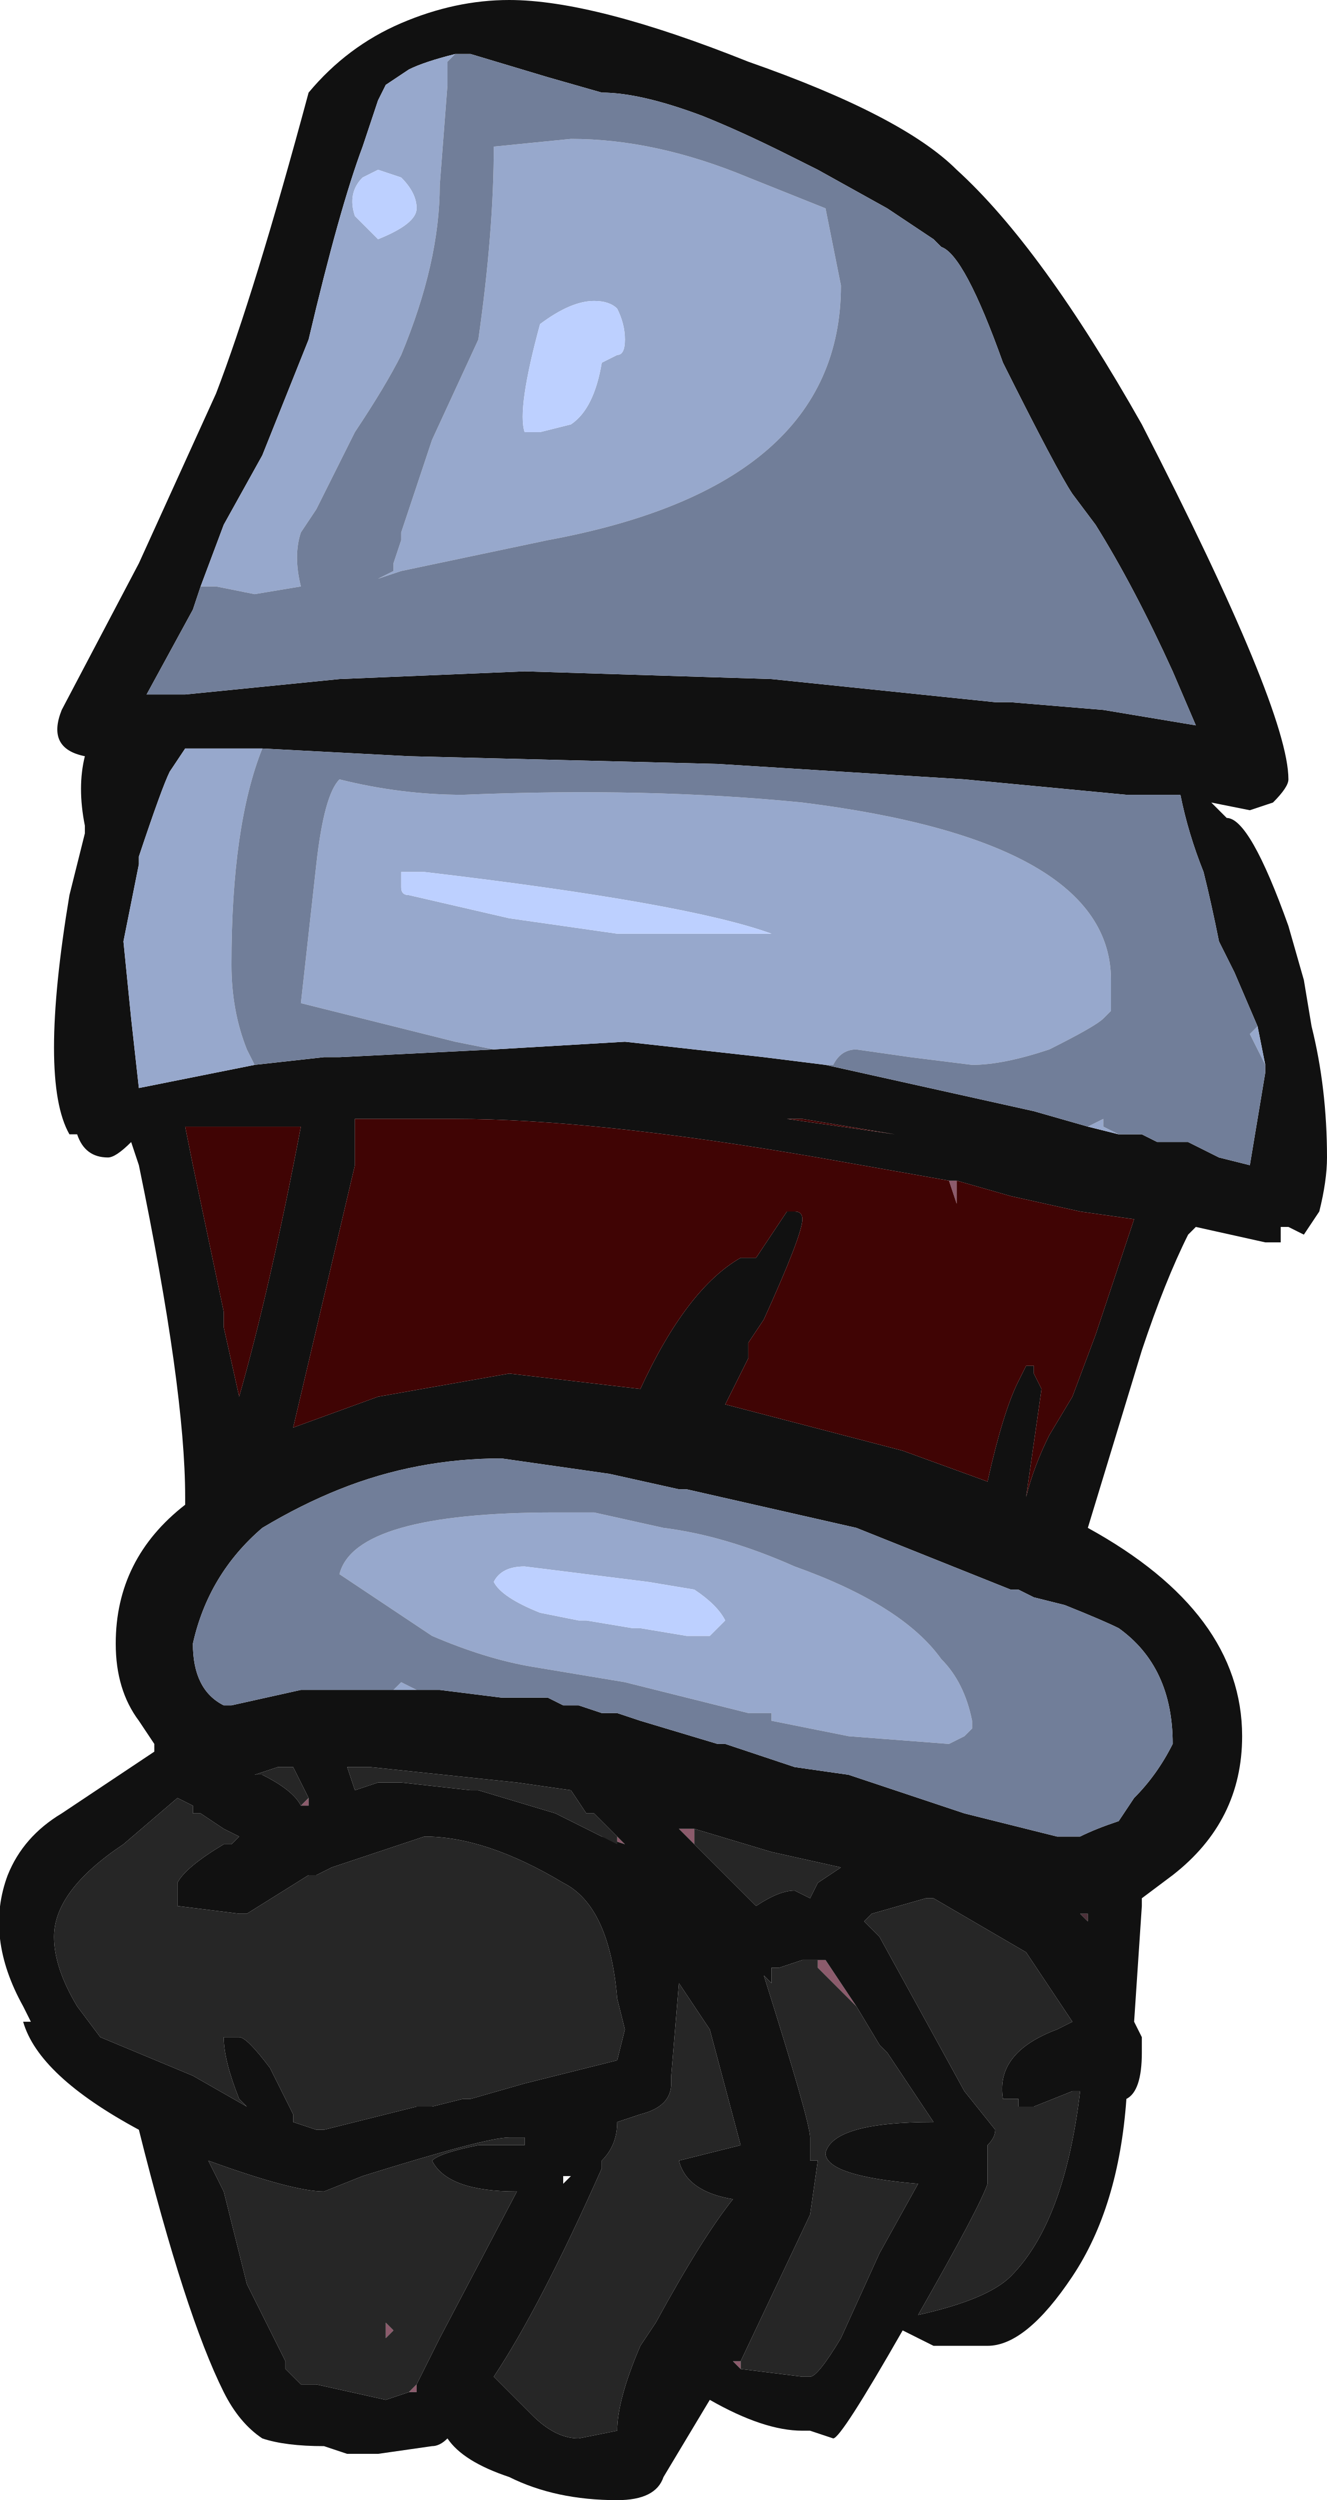 <?xml version="1.0" encoding="UTF-8" standalone="no"?>
<svg xmlns:ffdec="https://www.free-decompiler.com/flash" xmlns:xlink="http://www.w3.org/1999/xlink" ffdec:objectType="shape" height="16.2px" width="8.6px" xmlns="http://www.w3.org/2000/svg">
  <g transform="matrix(1.0, 0.0, 0.0, 1.0, 4.5, 16.4)">
    <path d="M1.7 -8.75 L1.7 -8.6 1.65 -8.75 1.7 -8.75 M0.0 -4.55 L0.0 -4.45 -0.1 -4.55 0.0 -4.55 M0.3 -1.1 L0.3 -1.05 0.25 -1.1 0.3 -1.1 M1.05 -3.4 L0.8 -3.65 0.8 -3.7 0.85 -3.7 1.05 -3.4 M1.1 -3.95 L1.15 -4.0 1.1 -3.95 M-0.5 -4.5 L-0.45 -4.45 -0.6 -4.5 -0.5 -4.45 -0.5 -4.5 M-1.4 -4.8 L-1.45 -4.8 -1.4 -4.8 M-2.55 -4.7 L-2.5 -4.75 -2.5 -4.7 -2.55 -4.7 M-3.0 -4.45 L-2.95 -4.5 -3.0 -4.45 M-2.55 -0.95 L-2.45 -0.95 -2.55 -0.95 M-1.85 -0.9 L-1.8 -0.95 -1.8 -0.9 -1.85 -0.9 M-1.95 -1.3 L-2.0 -1.25 -2.0 -1.35 -1.95 -1.3" fill="#8c5b6c" fill-rule="evenodd" stroke="none"/>
    <path d="M2.5 -4.0 L2.55 -4.0 2.55 -3.95 2.5 -4.0" fill="#4d313a" fill-rule="evenodd" stroke="none"/>
    <path d="M1.7 -15.3 Q2.25 -14.8 2.9 -13.65 3.85 -11.8 3.85 -11.35 3.85 -11.3 3.75 -11.2 L3.6 -11.15 3.35 -11.2 3.45 -11.1 Q3.6 -11.1 3.85 -10.4 L3.95 -10.05 4.0 -9.75 Q4.1 -9.35 4.1 -8.9 4.1 -8.75 4.05 -8.55 L3.95 -8.4 3.85 -8.45 3.8 -8.45 3.8 -8.35 3.7 -8.35 3.25 -8.45 3.2 -8.4 Q3.05 -8.1 2.9 -7.65 L2.55 -6.5 Q3.55 -5.95 3.55 -5.15 3.55 -4.6 3.1 -4.25 L2.9 -4.1 2.9 -4.05 2.85 -3.3 2.9 -3.2 2.9 -3.1 Q2.9 -2.85 2.8 -2.8 2.75 -2.1 2.45 -1.65 2.15 -1.2 1.9 -1.2 L1.55 -1.2 1.35 -1.3 Q0.95 -0.6 0.9 -0.6 L0.75 -0.65 0.7 -0.65 Q0.45 -0.65 0.1 -0.85 L-0.2 -0.35 Q-0.25 -0.2 -0.5 -0.2 -0.9 -0.2 -1.2 -0.35 -1.5 -0.45 -1.6 -0.6 -1.65 -0.55 -1.7 -0.55 L-2.05 -0.5 -2.25 -0.5 -2.4 -0.55 Q-2.65 -0.55 -2.8 -0.6 -2.95 -0.7 -3.05 -0.9 -3.3 -1.4 -3.6 -2.6 -4.25 -2.95 -4.35 -3.3 L-4.3 -3.3 -4.35 -3.4 Q-4.6 -3.85 -4.45 -4.25 -4.35 -4.5 -4.1 -4.65 L-3.5 -5.05 -3.5 -5.1 -3.6 -5.25 Q-3.75 -5.45 -3.75 -5.75 -3.75 -6.3 -3.3 -6.65 L-3.3 -6.7 Q-3.3 -7.4 -3.6 -8.85 L-3.65 -9.0 Q-3.75 -8.9 -3.8 -8.9 -3.95 -8.9 -4.0 -9.05 L-4.05 -9.05 Q-4.25 -9.4 -4.05 -10.6 L-3.95 -11.0 -3.95 -11.05 Q-4.0 -11.3 -3.95 -11.5 -4.2 -11.55 -4.1 -11.8 L-3.6 -12.75 -3.1 -13.85 Q-2.85 -14.5 -2.5 -15.8 -2.25 -16.1 -1.9 -16.25 -1.55 -16.4 -1.2 -16.4 -0.65 -16.4 0.35 -16.0 1.35 -15.65 1.7 -15.3 M2.05 -11.85 L2.65 -11.8 3.25 -11.7 3.1 -12.05 Q2.85 -12.6 2.6 -13.0 L2.45 -13.2 Q2.35 -13.35 2.0 -14.05 1.75 -14.75 1.6 -14.8 L1.55 -14.85 1.25 -15.05 0.8 -15.3 0.6 -15.4 Q0.3 -15.55 0.05 -15.65 -0.35 -15.8 -0.6 -15.8 L-0.95 -15.9 -1.45 -16.05 -1.55 -16.05 Q-1.75 -16.0 -1.85 -15.95 L-2.0 -15.85 -2.05 -15.75 -2.15 -15.45 Q-2.3 -15.05 -2.5 -14.2 L-2.8 -13.45 -3.05 -13.0 -3.2 -12.6 -3.25 -12.45 -3.55 -11.9 -3.5 -11.9 -3.3 -11.9 -2.3 -12.0 -1.1 -12.05 0.5 -12.0 1.95 -11.85 2.05 -11.85 M3.65 -9.75 L3.5 -10.1 3.4 -10.3 Q3.35 -10.55 3.3 -10.75 3.2 -11.0 3.15 -11.25 L2.8 -11.25 1.75 -11.35 0.15 -11.45 -1.85 -11.5 -2.8 -11.55 -3.3 -11.55 -3.4 -11.4 Q-3.45 -11.3 -3.6 -10.85 L-3.6 -10.8 -3.7 -10.3 -3.65 -9.8 -3.6 -9.35 -2.85 -9.5 -2.4 -9.55 -2.3 -9.55 -1.3 -9.6 -0.45 -9.65 0.45 -9.55 0.85 -9.5 2.2 -9.2 2.55 -9.1 2.75 -9.05 2.9 -9.05 3.0 -9.0 3.2 -9.0 3.4 -8.9 3.6 -8.85 3.7 -9.45 3.7 -9.5 3.65 -9.75 M0.6 -9.15 L0.7 -9.15 1.3 -9.05 0.6 -9.15 M1.65 -8.75 L0.8 -8.9 Q-0.65 -9.15 -1.55 -9.15 L-2.2 -9.15 Q-2.2 -9.0 -2.2 -8.85 L-2.6 -7.15 -2.05 -7.35 -1.2 -7.5 -0.35 -7.4 Q-0.05 -8.05 0.3 -8.25 L0.4 -8.25 0.6 -8.55 0.65 -8.55 Q0.7 -8.55 0.7 -8.5 0.7 -8.4 0.45 -7.85 L0.35 -7.7 0.35 -7.6 0.2 -7.3 1.35 -7.0 1.9 -6.8 Q2.0 -7.25 2.1 -7.45 L2.15 -7.55 2.2 -7.55 2.2 -7.5 2.25 -7.4 2.15 -6.7 Q2.2 -6.9 2.3 -7.1 L2.45 -7.35 2.6 -7.75 2.85 -8.5 2.5 -8.55 2.05 -8.65 1.7 -8.75 1.65 -8.75 M-1.8 -5.45 L-1.65 -5.45 -1.25 -5.4 -0.95 -5.4 -0.85 -5.35 -0.75 -5.35 -0.6 -5.3 -0.5 -5.3 -0.35 -5.25 0.15 -5.1 0.2 -5.1 0.65 -4.95 1.0 -4.9 1.75 -4.65 2.35 -4.5 2.5 -4.5 Q2.6 -4.55 2.75 -4.6 L2.85 -4.75 Q3.0 -4.9 3.1 -5.1 3.1 -5.6 2.75 -5.85 2.65 -5.9 2.4 -6.0 L2.2 -6.05 2.1 -6.1 2.05 -6.1 1.05 -6.5 -0.05 -6.75 -0.1 -6.75 -0.55 -6.85 -1.25 -6.95 Q-1.8 -6.95 -2.3 -6.75 -2.55 -6.65 -2.8 -6.5 -3.15 -6.2 -3.25 -5.75 -3.25 -5.45 -3.05 -5.35 L-3.0 -5.35 -2.55 -5.45 -1.95 -5.45 -1.8 -5.45 M0.0 -4.45 L0.4 -4.05 Q0.55 -4.15 0.65 -4.15 L0.75 -4.1 0.8 -4.2 0.95 -4.3 0.5 -4.4 0.0 -4.55 -0.1 -4.55 0.0 -4.45 M0.8 -3.7 L0.7 -3.7 0.55 -3.65 0.5 -3.65 0.5 -3.55 0.45 -3.6 Q0.75 -2.65 0.75 -2.55 L0.75 -2.4 0.8 -2.4 0.75 -2.05 0.3 -1.1 0.25 -1.1 0.3 -1.05 0.7 -1.0 0.75 -1.0 Q0.8 -1.0 0.95 -1.25 L1.2 -1.8 1.45 -2.25 Q0.85 -2.3 0.85 -2.45 0.9 -2.65 1.55 -2.65 L1.25 -3.1 1.2 -3.15 1.05 -3.4 0.85 -3.7 0.8 -3.7 M1.15 -4.0 L1.1 -3.95 1.2 -3.85 1.75 -2.85 1.95 -2.6 Q1.95 -2.55 1.9 -2.5 L1.9 -2.25 Q1.85 -2.1 1.45 -1.4 1.9 -1.5 2.05 -1.65 2.4 -2.0 2.5 -2.85 L2.45 -2.85 2.2 -2.75 2.1 -2.75 2.1 -2.8 2.0 -2.8 Q1.95 -3.1 2.35 -3.25 L2.45 -3.3 2.15 -3.75 1.55 -4.1 1.5 -4.1 1.15 -4.0 M2.5 -4.0 L2.55 -3.95 2.55 -4.0 2.5 -4.0 M0.1 -3.25 L-0.1 -3.55 -0.15 -2.95 -0.15 -2.9 Q-0.15 -2.75 -0.35 -2.7 L-0.5 -2.65 Q-0.5 -2.5 -0.6 -2.4 L-0.6 -2.35 Q-1.0 -1.45 -1.3 -1.0 L-1.05 -0.75 Q-0.9 -0.6 -0.75 -0.6 L-0.5 -0.65 Q-0.5 -0.85 -0.35 -1.2 L-0.25 -1.35 Q0.05 -1.9 0.25 -2.15 -0.05 -2.2 -0.1 -2.4 L0.3 -2.5 0.1 -3.25 M-3.25 -8.85 L-3.05 -7.9 -3.05 -7.8 -2.95 -7.35 Q-2.75 -8.05 -2.55 -9.1 L-3.3 -9.1 -3.25 -8.85 M-0.5 -4.5 L-0.65 -4.65 -0.7 -4.65 -0.8 -4.8 -1.15 -4.85 -2.1 -4.95 -2.25 -4.95 -2.2 -4.8 -2.05 -4.85 -1.9 -4.85 -1.45 -4.8 -1.4 -4.8 -0.9 -4.65 -0.6 -4.5 -0.45 -4.45 -0.5 -4.5 M-2.5 -4.75 L-2.6 -4.95 -2.7 -4.95 -2.85 -4.9 -2.8 -4.9 Q-2.6 -4.8 -2.55 -4.7 L-2.5 -4.7 -2.5 -4.75 M-2.95 -4.5 L-3.05 -4.55 -3.2 -4.65 -3.25 -4.65 -3.25 -4.7 -3.35 -4.75 -3.7 -4.45 Q-4.15 -4.15 -4.15 -3.85 -4.15 -3.65 -4.0 -3.4 L-3.85 -3.2 -3.25 -2.95 -2.9 -2.75 -2.95 -2.8 Q-3.05 -3.05 -3.05 -3.2 L-2.95 -3.2 Q-2.9 -3.2 -2.75 -3.0 L-2.6 -2.7 -2.6 -2.65 -2.45 -2.6 -2.4 -2.6 -1.8 -2.75 -1.7 -2.75 -1.5 -2.8 -1.45 -2.8 -1.1 -2.9 -0.5 -3.05 -0.45 -3.25 -0.5 -3.45 Q-0.55 -4.05 -0.85 -4.2 -1.35 -4.5 -1.75 -4.5 L-2.35 -4.3 -2.45 -4.25 -2.5 -4.25 -2.9 -4.0 -2.95 -4.0 -3.35 -4.05 -3.35 -4.2 Q-3.3 -4.3 -3.05 -4.45 L-3.0 -4.45 -2.95 -4.5 M-1.8 -0.95 L-1.65 -1.25 -1.15 -2.2 Q-1.6 -2.2 -1.7 -2.4 -1.65 -2.45 -1.4 -2.5 L-1.1 -2.5 -1.1 -2.55 -1.2 -2.55 Q-1.35 -2.55 -2.15 -2.3 L-2.4 -2.2 Q-2.6 -2.2 -3.15 -2.4 L-3.05 -2.2 -2.9 -1.6 -2.65 -1.1 -2.65 -1.05 -2.55 -0.95 -2.45 -0.95 -2.0 -0.85 -1.85 -0.9 -1.8 -0.9 -1.8 -0.95 M-0.85 -2.3 L-0.85 -2.25 -0.8 -2.3 -0.85 -2.3" fill="#111111" fill-rule="evenodd" stroke="none"/>
    <path d="M0.0 -4.55 L0.5 -4.4 0.95 -4.3 0.8 -4.2 0.75 -4.1 0.65 -4.15 Q0.55 -4.15 0.4 -4.05 L0.0 -4.45 0.0 -4.55 M0.3 -1.1 L0.75 -2.05 0.8 -2.4 0.75 -2.4 0.75 -2.55 Q0.75 -2.65 0.45 -3.6 L0.5 -3.55 0.5 -3.65 0.55 -3.65 0.7 -3.7 0.8 -3.7 0.8 -3.65 1.05 -3.4 1.2 -3.15 1.25 -3.1 1.55 -2.65 Q0.9 -2.65 0.85 -2.45 0.85 -2.3 1.45 -2.25 L1.2 -1.8 0.95 -1.25 Q0.8 -1.0 0.75 -1.0 L0.7 -1.0 0.3 -1.05 0.3 -1.1 M1.1 -3.95 L1.15 -4.0 1.5 -4.1 1.55 -4.1 2.15 -3.75 2.45 -3.3 2.35 -3.25 Q1.95 -3.1 2.0 -2.8 L2.1 -2.8 2.1 -2.75 2.2 -2.75 2.45 -2.85 2.5 -2.85 Q2.4 -2.0 2.05 -1.65 1.9 -1.5 1.45 -1.4 1.85 -2.1 1.9 -2.25 L1.9 -2.5 Q1.95 -2.55 1.95 -2.6 L1.75 -2.85 1.2 -3.85 1.1 -3.95 M0.1 -3.25 L0.3 -2.5 -0.1 -2.4 Q-0.05 -2.2 0.25 -2.15 0.05 -1.9 -0.25 -1.35 L-0.35 -1.2 Q-0.5 -0.85 -0.5 -0.65 L-0.75 -0.6 Q-0.9 -0.6 -1.05 -0.75 L-1.3 -1.0 Q-1.0 -1.45 -0.6 -2.35 L-0.6 -2.4 Q-0.5 -2.5 -0.5 -2.65 L-0.35 -2.7 Q-0.15 -2.75 -0.15 -2.9 L-0.15 -2.95 -0.1 -3.55 0.1 -3.25 M-1.45 -4.8 L-1.9 -4.85 -2.05 -4.85 -2.2 -4.8 -2.25 -4.95 -2.1 -4.95 -1.15 -4.85 -0.8 -4.8 -0.7 -4.65 -0.65 -4.65 -0.5 -4.5 -0.5 -4.45 -0.6 -4.5 -0.9 -4.65 -1.4 -4.8 -1.45 -4.8 M-2.55 -4.7 Q-2.6 -4.8 -2.8 -4.9 L-2.85 -4.9 -2.7 -4.95 -2.6 -4.95 -2.5 -4.75 -2.55 -4.7 M-3.0 -4.45 L-3.05 -4.45 Q-3.3 -4.3 -3.35 -4.2 L-3.35 -4.05 -2.95 -4.0 -2.9 -4.0 -2.5 -4.25 -2.45 -4.25 -2.35 -4.3 -1.75 -4.5 Q-1.35 -4.5 -0.85 -4.2 -0.55 -4.05 -0.5 -3.45 L-0.45 -3.25 -0.5 -3.05 -1.1 -2.9 -1.45 -2.8 -1.5 -2.8 -1.7 -2.75 -1.8 -2.75 -2.4 -2.6 -2.45 -2.6 -2.6 -2.65 -2.6 -2.7 -2.75 -3.0 Q-2.9 -3.2 -2.95 -3.2 L-3.05 -3.2 Q-3.05 -3.05 -2.95 -2.8 L-2.9 -2.75 -3.25 -2.95 -3.85 -3.2 -4.0 -3.4 Q-4.15 -3.65 -4.15 -3.85 -4.15 -4.15 -3.7 -4.45 L-3.35 -4.75 -3.25 -4.7 -3.25 -4.65 -3.2 -4.65 -3.05 -4.55 -2.95 -4.5 -3.0 -4.45 M-2.55 -0.95 L-2.65 -1.05 -2.65 -1.1 -2.9 -1.6 -3.05 -2.2 -3.15 -2.4 Q-2.6 -2.2 -2.4 -2.2 L-2.15 -2.3 Q-1.35 -2.55 -1.2 -2.55 L-1.1 -2.55 -1.1 -2.5 -1.4 -2.5 Q-1.65 -2.45 -1.7 -2.4 -1.6 -2.2 -1.15 -2.2 L-1.65 -1.25 -1.8 -0.95 -1.85 -0.9 -2.0 -0.85 -2.45 -0.95 -2.55 -0.95 M-1.95 -1.3 L-2.0 -1.35 -2.0 -1.25 -1.95 -1.3" fill="#262626" fill-rule="evenodd" stroke="none"/>
    <path d="M1.7 -8.75 L2.05 -8.65 2.5 -8.55 2.85 -8.5 2.6 -7.75 2.45 -7.35 2.3 -7.1 Q2.2 -6.9 2.15 -6.7 L2.25 -7.4 2.2 -7.5 2.2 -7.55 2.15 -7.55 2.1 -7.45 Q2.0 -7.25 1.9 -6.8 L1.35 -7.0 0.2 -7.3 0.35 -7.6 0.35 -7.7 0.45 -7.85 Q0.7 -8.4 0.7 -8.5 0.7 -8.55 0.65 -8.55 L0.6 -8.55 0.4 -8.25 0.3 -8.25 Q-0.05 -8.05 -0.35 -7.4 L-1.2 -7.5 -2.05 -7.35 -2.6 -7.15 -2.2 -8.85 Q-2.2 -9.0 -2.2 -9.15 L-1.55 -9.15 Q-0.65 -9.15 0.8 -8.9 L1.65 -8.75 1.7 -8.6 1.7 -8.75 M0.6 -9.15 L1.3 -9.05 0.7 -9.15 0.6 -9.15 M-3.25 -8.85 L-3.3 -9.1 -2.55 -9.1 Q-2.75 -8.05 -2.95 -7.35 L-3.05 -7.8 -3.05 -7.9 -3.25 -8.85" fill="#400404" fill-rule="evenodd" stroke="none"/>
    <path d="M0.85 -15.05 L0.95 -14.55 Q0.95 -13.25 -0.95 -12.9 L-1.9 -12.7 -2.05 -12.65 -1.95 -12.7 -1.95 -12.75 -1.9 -12.9 -1.9 -12.95 -1.7 -13.55 -1.4 -14.2 Q-1.3 -14.9 -1.3 -15.45 L-0.8 -15.5 Q-0.25 -15.5 0.35 -15.25 L0.85 -15.05 M-1.55 -16.05 L-1.6 -16.0 -1.6 -15.85 -1.65 -15.2 Q-1.65 -14.7 -1.9 -14.1 -2.0 -13.9 -2.2 -13.6 L-2.45 -13.1 -2.55 -12.95 Q-2.6 -12.8 -2.55 -12.6 L-2.85 -12.55 -3.1 -12.6 -3.2 -12.6 -3.05 -13.0 -2.8 -13.45 -2.5 -14.2 Q-2.3 -15.05 -2.15 -15.45 L-2.05 -15.75 -2.0 -15.85 -1.85 -15.95 Q-1.75 -16.0 -1.55 -16.05 M-3.55 -11.9 L-3.5 -11.9 -3.55 -11.9 M1.95 -11.85 L2.05 -11.85 1.95 -11.85 M-2.8 -11.55 Q-3.0 -11.05 -3.0 -10.15 -3.0 -9.85 -2.9 -9.6 L-2.85 -9.5 -3.6 -9.35 -3.65 -9.8 -3.7 -10.3 -3.6 -10.8 -3.6 -10.85 Q-3.45 -11.3 -3.4 -11.4 L-3.3 -11.55 -2.8 -11.55 M-1.3 -9.6 L-1.55 -9.65 -2.55 -9.9 -2.45 -10.8 Q-2.4 -11.25 -2.3 -11.35 -1.9 -11.25 -1.5 -11.25 -0.3 -11.3 0.7 -11.2 2.7 -10.95 2.7 -10.05 L2.7 -9.85 2.65 -9.8 Q2.6 -9.75 2.3 -9.6 2.0 -9.5 1.8 -9.5 L1.4 -9.55 1.05 -9.6 Q0.95 -9.6 0.9 -9.5 L0.85 -9.5 0.45 -9.55 -0.45 -9.65 -1.3 -9.6 M2.55 -9.1 L2.65 -9.15 2.65 -9.1 2.75 -9.05 2.55 -9.1 M3.7 -9.5 L3.6 -9.7 3.65 -9.75 3.7 -9.5 M-1.95 -5.45 L-1.9 -5.5 -1.8 -5.45 -1.95 -5.45 M0.35 -5.3 L-0.45 -5.5 -1.05 -5.6 Q-1.35 -5.65 -1.7 -5.8 L-2.3 -6.2 Q-2.2 -6.6 -0.9 -6.6 L-0.65 -6.6 -0.2 -6.5 Q0.2 -6.45 0.65 -6.25 1.35 -6.0 1.6 -5.65 1.75 -5.5 1.8 -5.25 L1.8 -5.2 1.75 -5.15 1.65 -5.1 1.0 -5.15 0.5 -5.25 0.5 -5.3 0.35 -5.3 M0.1 -5.8 L0.2 -5.9 Q0.15 -6.0 0.0 -6.1 L-0.3 -6.15 -1.1 -6.25 Q-1.25 -6.25 -1.3 -6.15 -1.25 -6.05 -1.0 -5.95 L-0.75 -5.9 -0.7 -5.9 -0.4 -5.85 -0.35 -5.85 -0.05 -5.8 0.1 -5.8 M-0.65 -14.45 Q-0.8 -14.45 -1.0 -14.3 -1.15 -13.75 -1.1 -13.6 L-1.0 -13.6 -0.8 -13.65 Q-0.65 -13.75 -0.6 -14.05 L-0.5 -14.1 Q-0.45 -14.1 -0.45 -14.2 -0.45 -14.3 -0.5 -14.4 -0.55 -14.45 -0.65 -14.45 M-1.8 -15.05 Q-1.8 -15.15 -1.9 -15.25 L-2.05 -15.3 -2.15 -15.25 Q-2.25 -15.15 -2.2 -15.0 L-2.05 -14.85 Q-1.8 -14.95 -1.8 -15.05 M-1.75 -10.75 L-1.9 -10.75 -1.9 -10.65 Q-1.9 -10.6 -1.85 -10.6 L-1.2 -10.45 -0.5 -10.35 0.5 -10.35 Q-0.05 -10.55 -1.75 -10.75" fill="#97a8cc" fill-rule="evenodd" stroke="none"/>
    <path d="M0.85 -15.05 L0.35 -15.25 Q-0.25 -15.5 -0.8 -15.5 L-1.3 -15.45 Q-1.3 -14.9 -1.4 -14.2 L-1.7 -13.55 -1.9 -12.95 -1.9 -12.9 -1.95 -12.75 -1.95 -12.7 -2.05 -12.65 -1.9 -12.7 -0.95 -12.9 Q0.95 -13.25 0.95 -14.55 L0.85 -15.05 M-1.55 -16.05 L-1.45 -16.05 -0.95 -15.9 -0.6 -15.8 Q-0.35 -15.8 0.05 -15.65 0.3 -15.55 0.6 -15.4 L0.8 -15.3 1.25 -15.05 1.55 -14.85 1.6 -14.8 Q1.75 -14.75 2.0 -14.05 2.35 -13.35 2.45 -13.2 L2.6 -13.0 Q2.85 -12.6 3.1 -12.05 L3.25 -11.7 2.65 -11.8 2.05 -11.85 1.95 -11.85 0.5 -12.0 -1.1 -12.05 -2.3 -12.0 -3.3 -11.9 -3.5 -11.9 -3.55 -11.9 -3.25 -12.45 -3.2 -12.6 -3.1 -12.6 -2.85 -12.55 -2.55 -12.6 Q-2.6 -12.8 -2.55 -12.95 L-2.45 -13.1 -2.2 -13.6 Q-2.0 -13.9 -1.9 -14.1 -1.65 -14.7 -1.65 -15.2 L-1.6 -15.85 -1.6 -16.0 -1.55 -16.05 M-2.8 -11.55 L-1.85 -11.5 0.15 -11.45 1.75 -11.35 2.8 -11.25 3.15 -11.25 Q3.2 -11.0 3.3 -10.75 3.35 -10.55 3.4 -10.3 L3.5 -10.1 3.65 -9.75 3.6 -9.7 3.7 -9.5 3.7 -9.45 3.6 -8.85 3.4 -8.9 3.2 -9.0 3.0 -9.0 2.9 -9.05 2.75 -9.05 2.65 -9.1 2.65 -9.15 2.55 -9.1 2.2 -9.2 0.85 -9.5 0.9 -9.5 Q0.95 -9.6 1.05 -9.6 L1.4 -9.55 1.8 -9.5 Q2.0 -9.5 2.3 -9.6 2.6 -9.75 2.65 -9.8 L2.7 -9.85 2.7 -10.05 Q2.7 -10.95 0.7 -11.2 -0.3 -11.3 -1.5 -11.25 -1.9 -11.25 -2.3 -11.35 -2.4 -11.25 -2.45 -10.8 L-2.55 -9.9 -1.55 -9.65 -1.3 -9.6 -2.3 -9.55 -2.4 -9.55 -2.85 -9.5 -2.9 -9.6 Q-3.0 -9.85 -3.0 -10.15 -3.0 -11.05 -2.8 -11.55 M-1.95 -5.45 L-2.55 -5.45 -3.0 -5.35 -3.05 -5.35 Q-3.25 -5.45 -3.25 -5.75 -3.15 -6.2 -2.8 -6.5 -2.55 -6.65 -2.3 -6.75 -1.8 -6.95 -1.25 -6.95 L-0.55 -6.85 -0.1 -6.75 -0.05 -6.75 1.05 -6.5 2.05 -6.1 2.1 -6.1 2.2 -6.05 2.4 -6.0 Q2.65 -5.9 2.75 -5.85 3.1 -5.6 3.1 -5.1 3.0 -4.9 2.85 -4.75 L2.75 -4.6 Q2.6 -4.55 2.5 -4.5 L2.35 -4.5 1.75 -4.65 1.0 -4.9 0.65 -4.95 0.2 -5.1 0.15 -5.1 -0.35 -5.25 -0.5 -5.3 -0.6 -5.3 -0.75 -5.35 -0.85 -5.35 -0.95 -5.4 -1.25 -5.4 -1.65 -5.45 -1.8 -5.45 -1.9 -5.5 -1.95 -5.45 M0.35 -5.3 L0.5 -5.3 0.5 -5.25 1.0 -5.15 1.65 -5.1 1.75 -5.15 1.8 -5.2 1.8 -5.25 Q1.75 -5.5 1.6 -5.65 1.35 -6.0 0.65 -6.25 0.2 -6.45 -0.2 -6.5 L-0.65 -6.6 -0.9 -6.6 Q-2.2 -6.6 -2.3 -6.2 L-1.7 -5.8 Q-1.35 -5.65 -1.05 -5.6 L-0.45 -5.5 0.35 -5.3" fill="#717e99" fill-rule="evenodd" stroke="none"/>
    <path d="M0.1 -5.8 L-0.05 -5.8 -0.35 -5.85 -0.4 -5.85 -0.7 -5.9 -0.75 -5.9 -1.0 -5.95 Q-1.25 -6.05 -1.3 -6.15 -1.25 -6.25 -1.1 -6.25 L-0.3 -6.15 0.0 -6.1 Q0.15 -6.0 0.2 -5.9 L0.1 -5.8 M-1.8 -15.05 Q-1.8 -14.95 -2.05 -14.85 L-2.2 -15.0 Q-2.25 -15.15 -2.15 -15.25 L-2.05 -15.3 -1.9 -15.25 Q-1.8 -15.15 -1.8 -15.05 M-0.65 -14.45 Q-0.55 -14.45 -0.5 -14.4 -0.45 -14.3 -0.45 -14.2 -0.45 -14.1 -0.5 -14.1 L-0.6 -14.05 Q-0.65 -13.75 -0.8 -13.65 L-1.0 -13.6 -1.1 -13.6 Q-1.15 -13.75 -1.0 -14.3 -0.8 -14.45 -0.65 -14.45 M-1.75 -10.75 Q-0.05 -10.55 0.5 -10.35 L-0.5 -10.35 -1.2 -10.45 -1.85 -10.6 Q-1.9 -10.6 -1.9 -10.65 L-1.9 -10.75 -1.75 -10.75" fill="#bdd0ff" fill-rule="evenodd" stroke="none"/>
  </g>
</svg>
